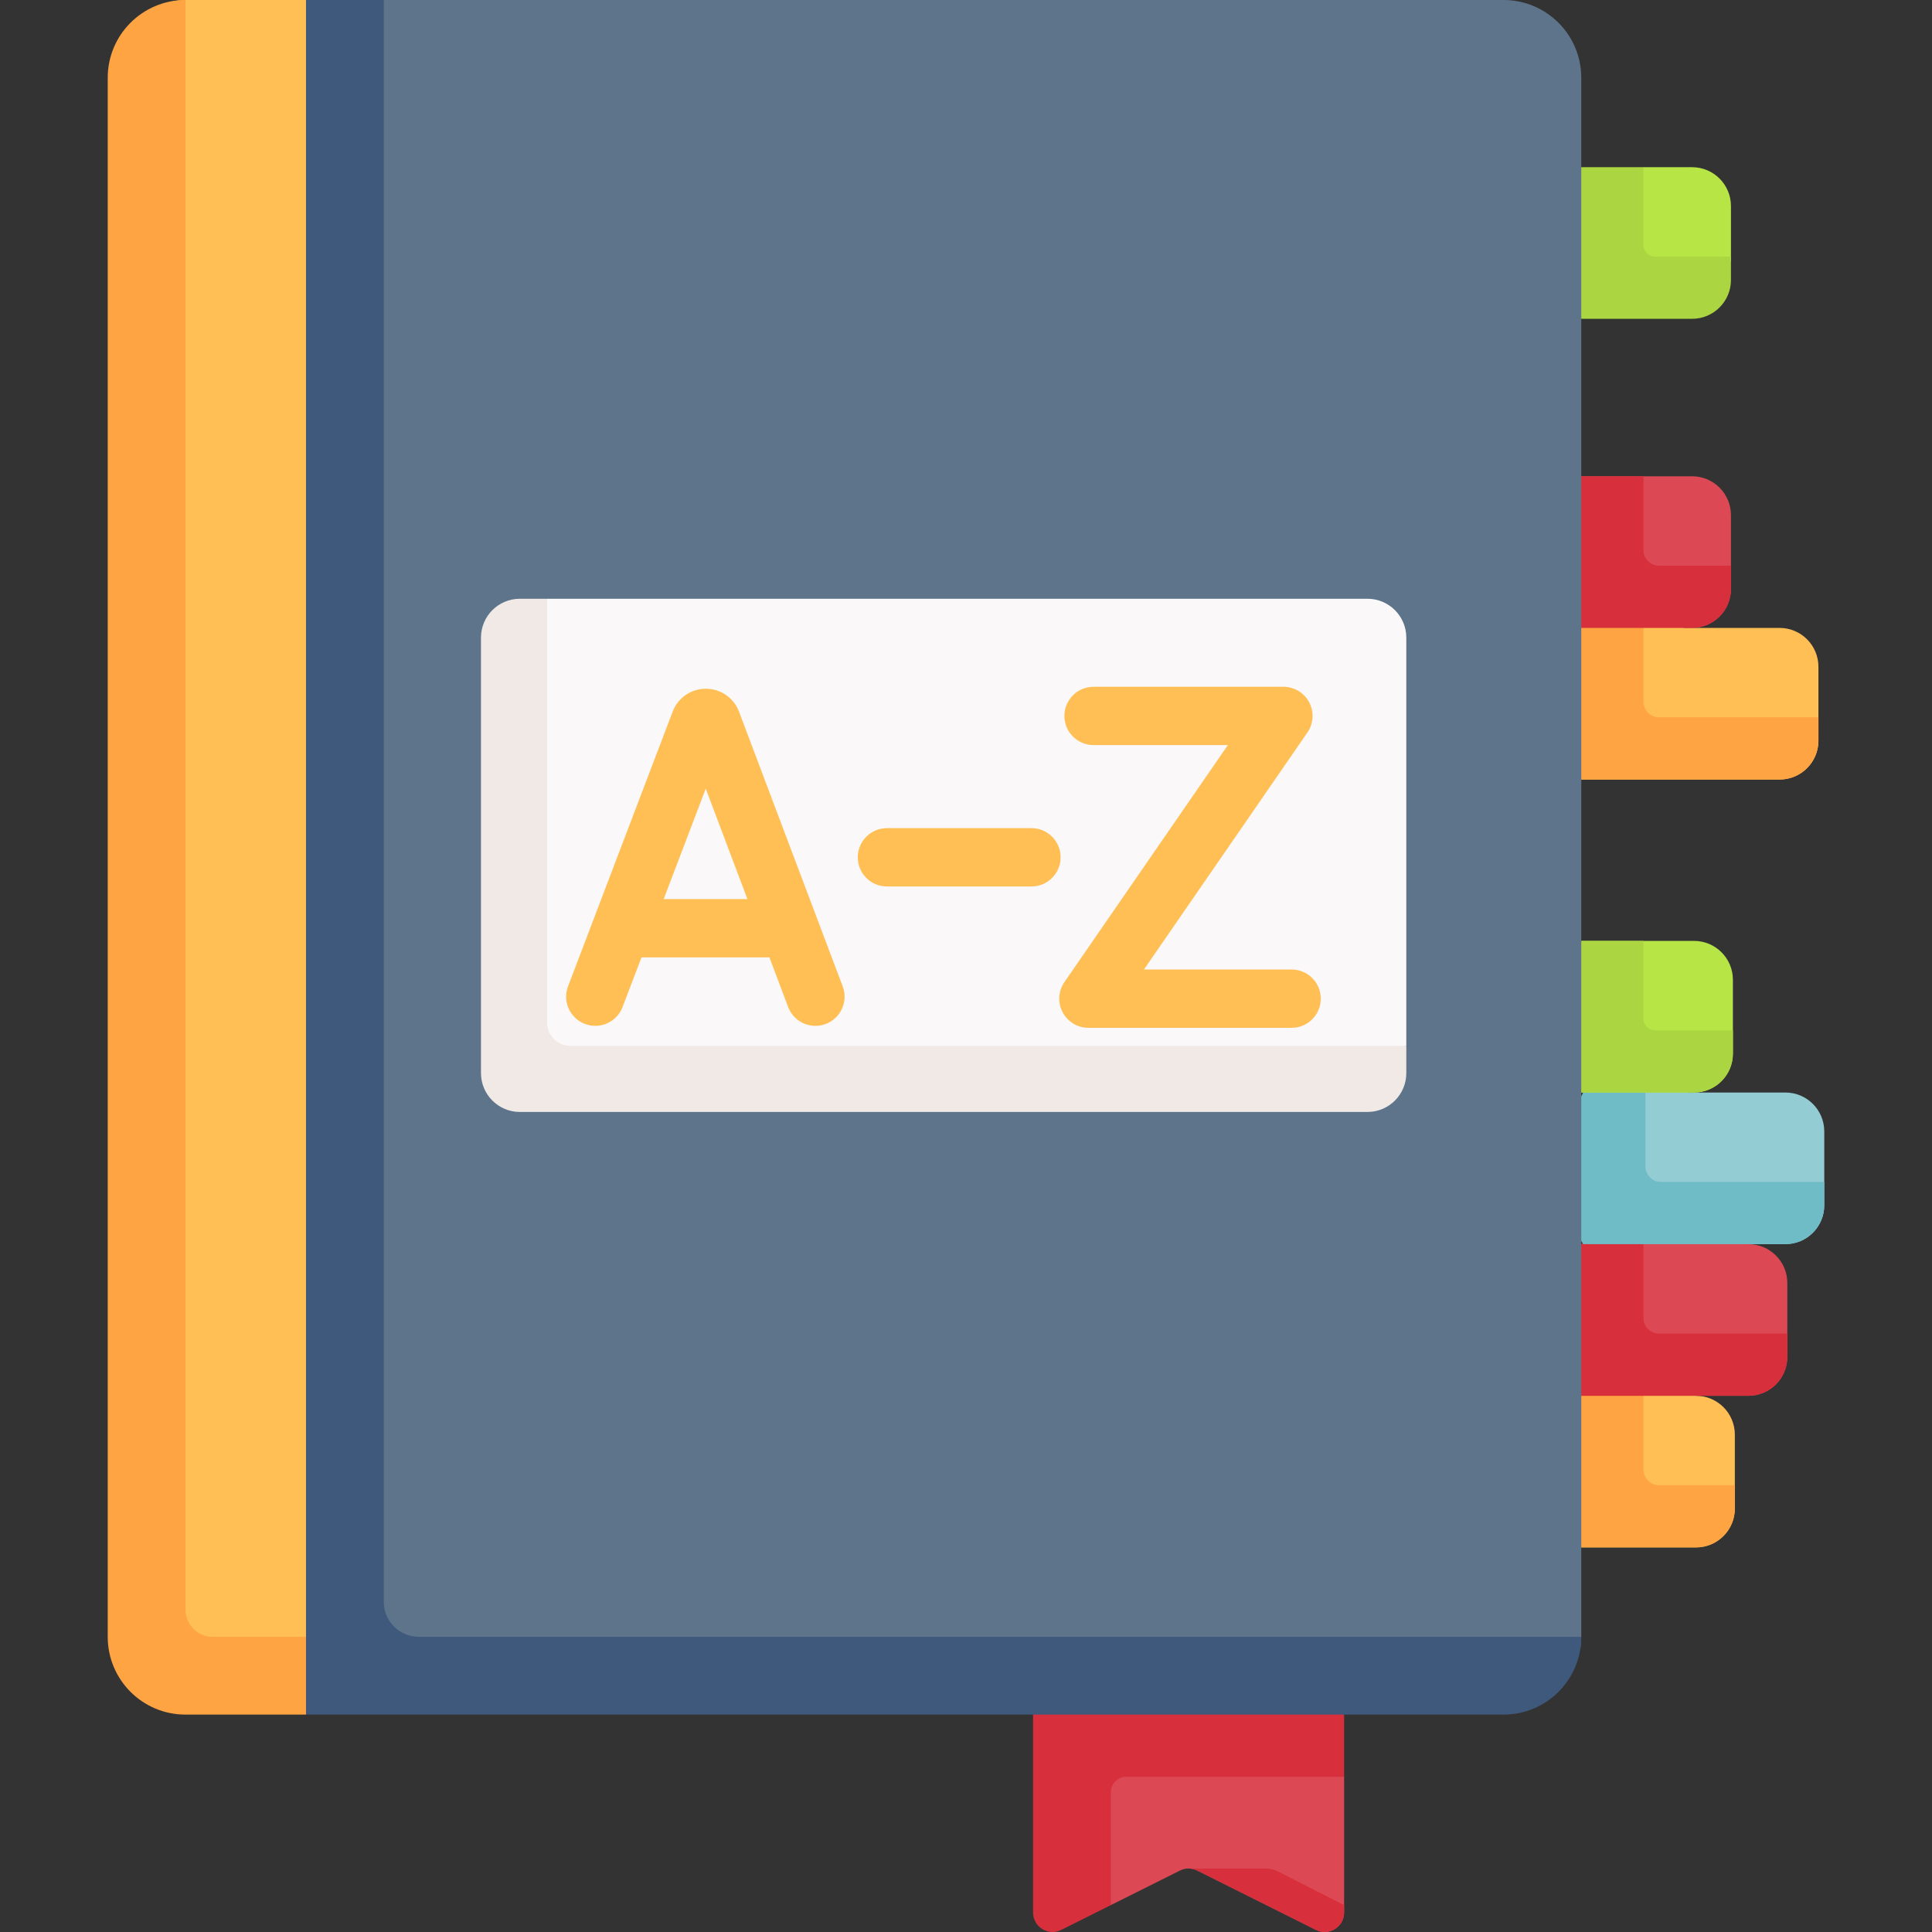 <svg id="Capa_1" enable-background="new 0 0 496.916 496.916" height="512" viewBox="0 0 496.916 496.916" width="512" xmlns="http://www.w3.org/2000/svg"><rect x="0" y="0" width="496.916" height="496.916" fill="#333333" stroke="none"/><g><path d="m338.472 496.382-30.528-15.264c-1.408-.704-3.065-.704-4.472 0l-17.764 8.882-9.764.382c-3.325 1.662-7.236-.755-7.236-4.472l5.5-48.41 61-4 10.5 23.5v34.91c0 3.717-3.911 6.134-7.236 4.472z" fill="#dc4955"/><path d="m345.708 441-44.5-11.5-35.5 11.5v16 34.91c0 3.72 3.91 6.13 7.24 4.47l12.76-6.38v-29c0-2.209 1.791-4 4-4h56z" fill="#d82f3c"/><path d="m345.708 490v1.91c0 3.72-3.91 6.13-7.24 4.47l-18.73-9.37-11.79-5.89c-.7-.36-1.47-.53-2.24-.53h19.82c1.1 0 2.19.26 3.18.76z" fill="#d82f3c"/><path d="m430.208 78-23 1.5v-28l15.5-8.5h12.5c5.523 0 10 4.477 10 10v14.245l-5 .755c0 5.523-4.477 10-10 10z" fill="#b7e546"/><path d="m435.208 161.5h-28.5v-39h28.5c5.523 0 10 4.477 10 10v19c0 5.523-4.477 10-10 10z" fill="#dc4955"/><path d="m457.708 200.5h-51v-39l10.5-5 16 5h24.5c5.523 0 10 4.477 10 10v19c0 5.523-4.477 10-10 10z" fill="#ffbf54"/><path d="m436.208 398h-29.5v-39l15.5-6.5 14 6.5c5.523 0 10 4.477 10 10v19c0 5.523-4.477 10-10 10z" fill="#ffbf54"/><path d="m445.208 66v6c0 5.523-4.477 10-10 10h-28.5l-10.5-16.5 10.5-22.5h16v20c0 1.657 1.343 3 3 3z" fill="#abd641"/><path d="m467.708 184.5v6c0 5.523-4.477 10-10 10h-51l-10.5-16 10.5-23 7.5-5 8.5 5v19c0 2.209 1.791 4 4 4z" fill="#ffa442"/><path d="m445.208 145.5v6c0 5.523-4.477 10-10 10h-28.5l-10.5-17 10.5-22h16v19c0 2.209 1.791 4 4 4z" fill="#d82f3c"/><path d="m446.208 382v6c0 5.523-4.477 10-10 10h-29.5l-23.5-16.5 23.5-22.5 8.5-2.5 7.5 2.5v19c0 2.209 1.791 4 4 4z" fill="#ffa442"/><path d="m459.208 320h-52v-39l16-6.5 11.213 6.5h24.787c5.523 0 10 4.477 10 10v19c0 5.523-4.477 10-10 10z" fill="#94ccd4"/><path d="m449.708 359h-43v-39l25.5-6.5 17.5 6.5c5.523 0 10 4.477 10 10v19c0 5.523-4.477 10-10 10z" fill="#dc4955"/><path d="m459.708 343v6c0 5.523-4.477 10-10 10h-43l-10.5-19.5 10.5-19.5 8.5-3.5 7.5 3.5v19c0 2.209 1.791 4 4 4z" fill="#d82f3c"/><path d="m469.208 304v6c0 5.523-4.477 10-10 10h-52l-11-17.5 11-21.5 8-6.5 8 6.5v19c0 2.209 1.791 4 4 4z" fill="#6fbbc6"/><path d="m435.708 281h-29v-39h29c5.523 0 10 4.477 10 10v19c0 5.523-4.477 10-10 10z" fill="#b7e546"/><path d="m445.708 265v6c0 5.523-4.477 10-10 10h-29l-10.5-19.5 10.5-19.5h16v20c0 1.657 1.343 3 3 3z" fill="#abd641"/><path d="m85.208 11.5 13.5-11.5h288c11.046 0 20 8.954 20 20v401c0 11.046-10.454 16.5-21.5 16.5l-301-3z" fill="#5d748a"/><path d="m406.708 421c0 11.05-8.95 20-20 20h-308l-25.5-209.5 25.5-231.5h20v412c0 4.971 4.029 9 9 9z" fill="#3f597d"/><path d="m343.708 281h-206c-5.523 0-10-4.477-10-10v-101c0-5.523 4.477-10 10-10l3-6h211c5.523 0 10 4.477 10 10v105l-8 2c0 5.523-4.477 10-10 10z" fill="#faf8f8"/><path d="m361.708 269v7c0 5.523-4.477 10-10 10h-218c-5.523 0-10-4.477-10-10v-112c0-5.523 4.477-10 10-10h7v109c0 3.314 2.686 6 6 6z" fill="#f0e9e6"/><path d="m78.208 437.5-24.5-1.5c-11.046 0-20-8.954-20-20l-3.5-393.5c0-11.046 6.454-22.5 17.5-22.5h31v421l-4.5 7.5z" fill="#ffbf54"/><path d="m78.708 421v20h-31c-11.046 0-20-8.954-20-20v-401c0-11.05 8.95-20 20-20v414c0 3.866 3.134 7 7 7z" fill="#ffa442"/><g fill="#ffbf54"><path d="m190.063 183.005c-.026-.068-.053-.137-.081-.204-1.413-3.436-4.725-5.655-8.439-5.655-.002 0-.005 0-.008 0-3.718.003-7.03 2.229-8.438 5.67-.023.057-.045.113-.067.17l-26.926 70.697c-1.474 3.871.468 8.204 4.339 9.678 3.872 1.475 8.204-.469 9.678-4.339l4.866-12.777h32.909l4.814 12.755c1.134 3.003 3.987 4.854 7.019 4.854.879 0 1.775-.156 2.646-.485 3.875-1.462 5.832-5.79 4.369-9.665zm-19.362 48.241 10.817-28.401 10.718 28.401z"/><path d="m332.208 249.358h-37.978l42.041-60.959c1.582-2.294 1.762-5.277.466-7.745s-3.853-4.013-6.64-4.013h-48.83c-4.142 0-7.5 3.358-7.5 7.5s3.358 7.5 7.5 7.5h34.546l-42.041 60.959c-1.582 2.294-1.762 5.277-.466 7.745s3.853 4.013 6.64 4.013h52.261c4.142 0 7.5-3.358 7.5-7.5s-3.357-7.5-7.499-7.5z"/><path d="m265.296 213h-37.171c-4.142 0-7.5 3.358-7.5 7.5s3.358 7.5 7.5 7.5h37.171c4.142 0 7.5-3.358 7.5-7.5s-3.358-7.5-7.5-7.5z"/></g></g></svg>